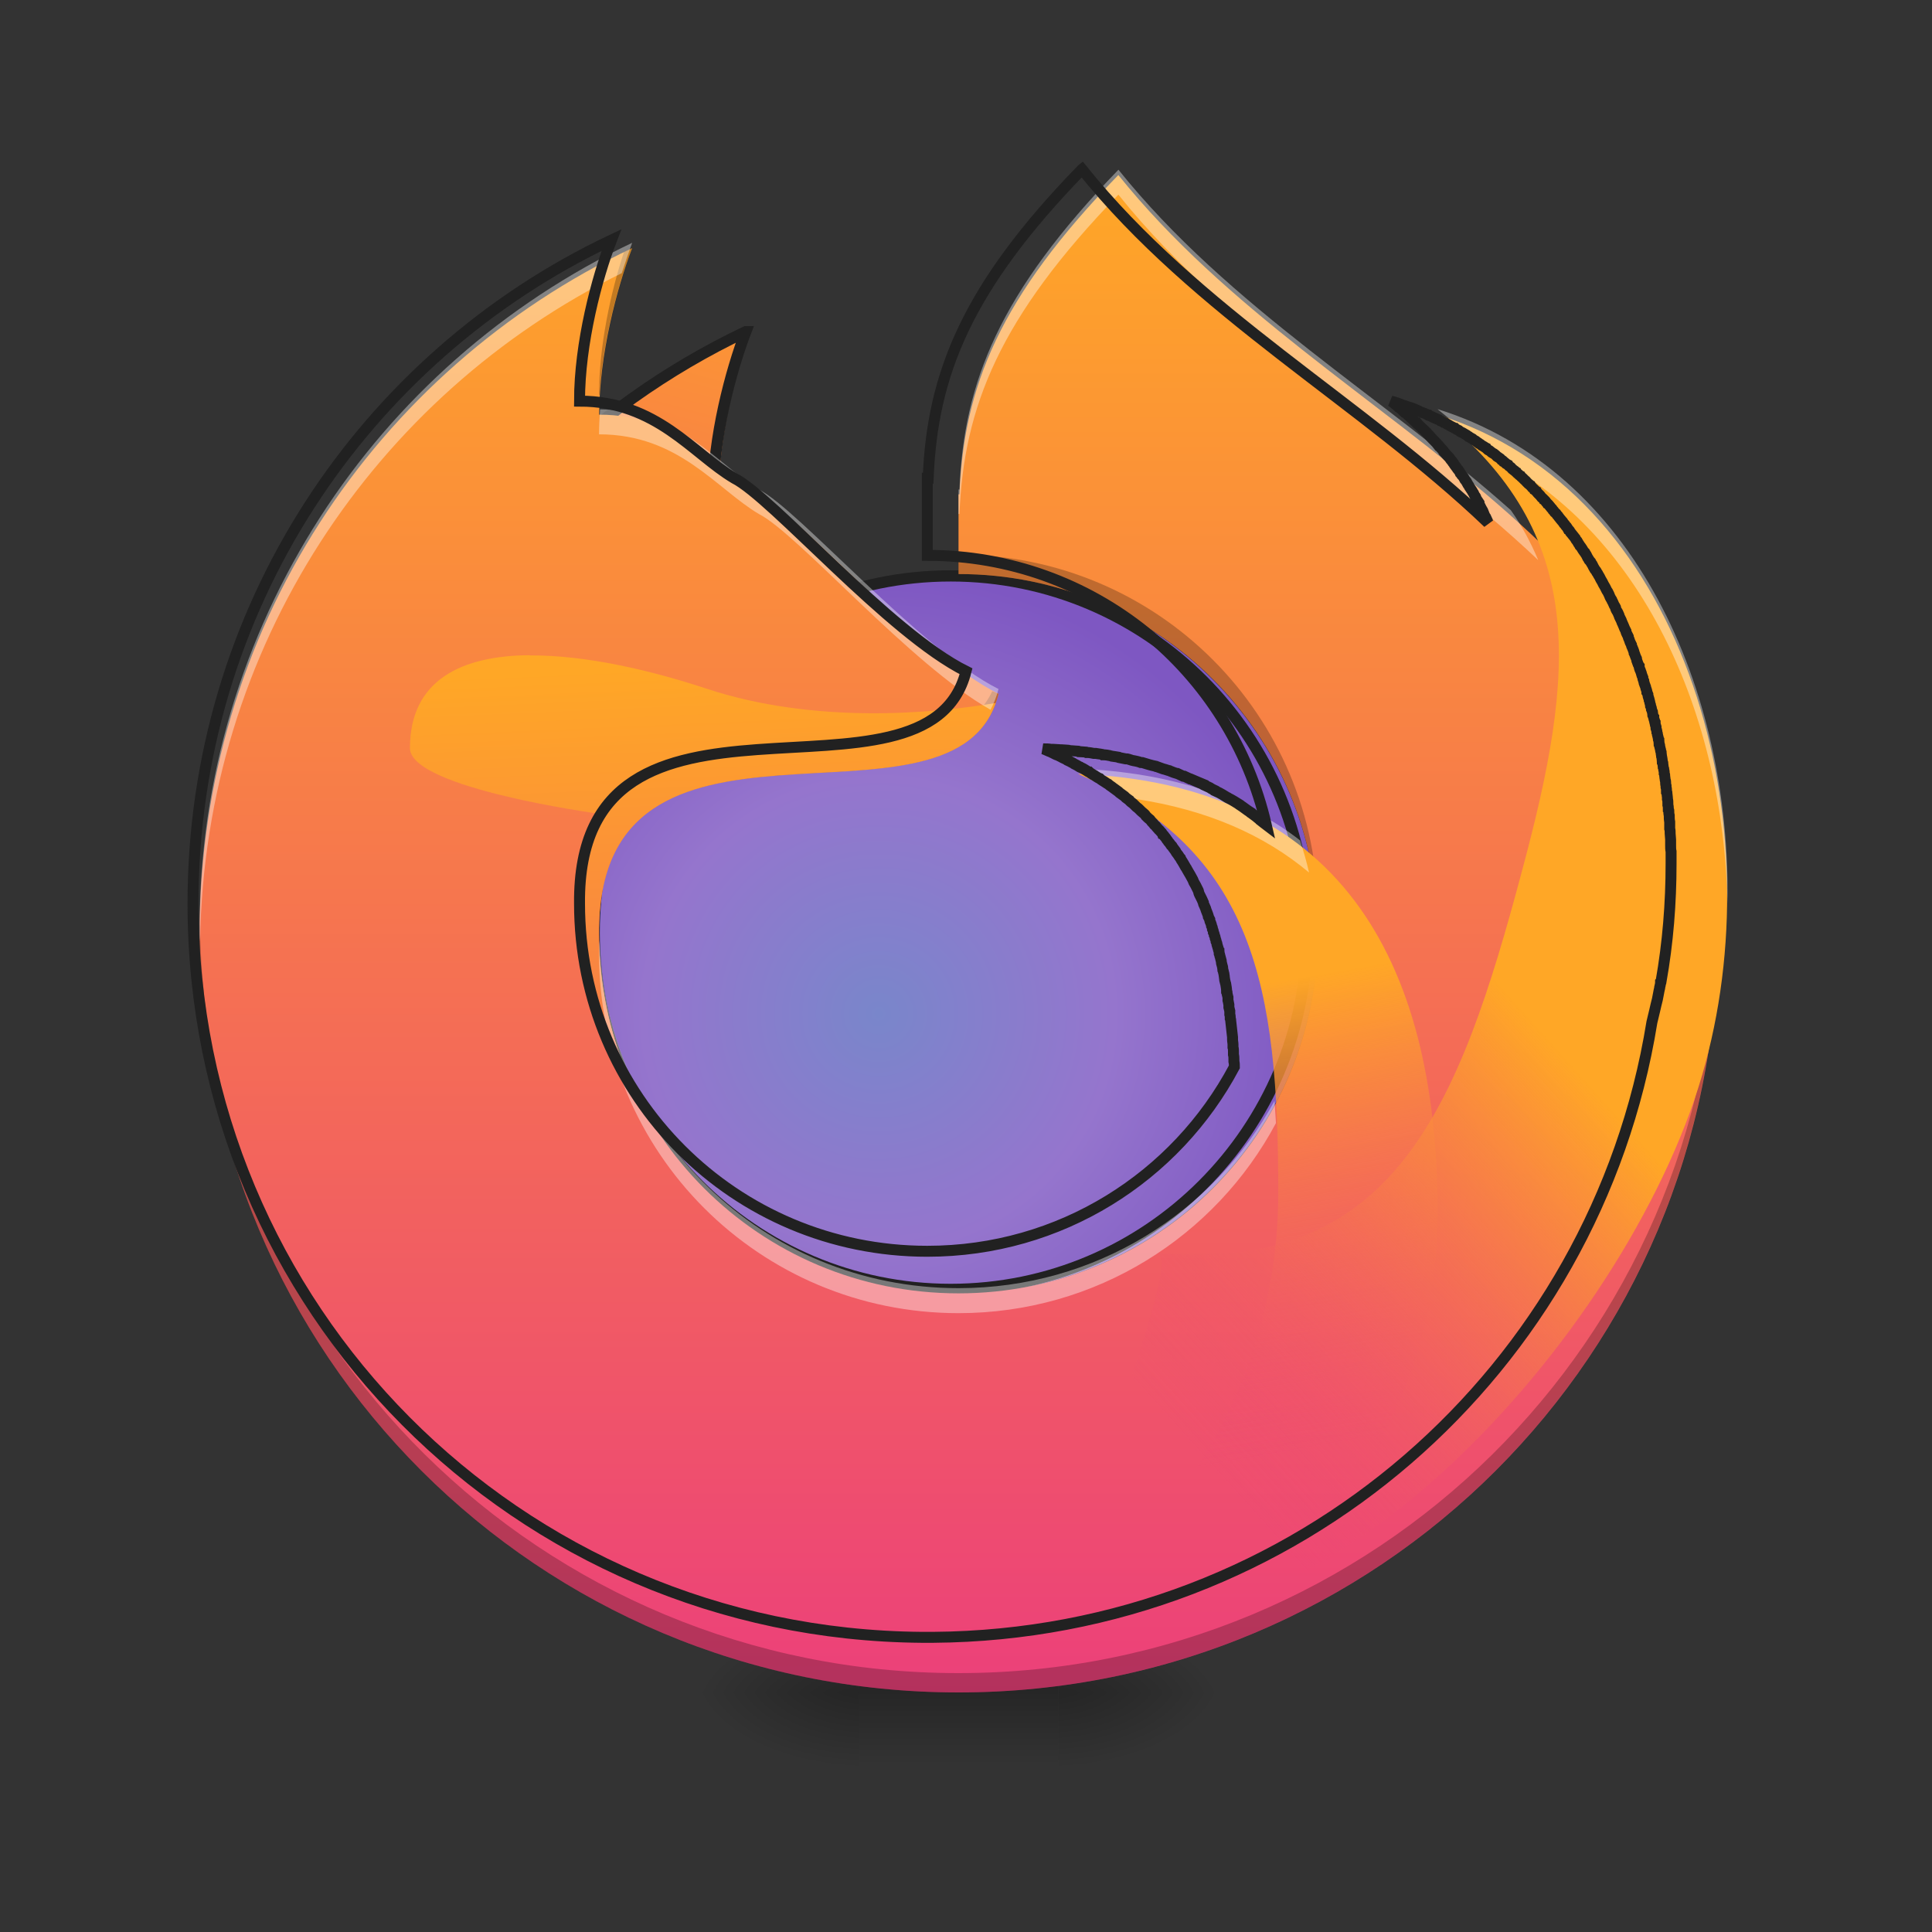 <svg height="16" viewBox="0 0 16 16" width="16" xmlns="http://www.w3.org/2000/svg" xmlns:xlink="http://www.w3.org/1999/xlink"><rect x="0" y="0" width="16" height="16" fill="#333333" stroke="none"/><linearGradient id="a"><stop offset="0" stop-opacity=".314"/><stop offset=".222" stop-opacity=".275"/><stop offset="1" stop-opacity="0"/></linearGradient><radialGradient id="b" cx="450.909" cy="189.579" gradientTransform="matrix(0 -.039 -.07 -0 21.931 31.798)" gradientUnits="userSpaceOnUse" r="21.167" xlink:href="#a"/><radialGradient id="c" cx="450.909" cy="189.579" gradientTransform="matrix(-0 .039 .07 0 -6.054 -3.764)" gradientUnits="userSpaceOnUse" r="21.167" xlink:href="#a"/><radialGradient id="d" cx="450.909" cy="189.579" gradientTransform="matrix(-0 -.039 .07 -0 -6.054 31.798)" gradientUnits="userSpaceOnUse" r="21.167" xlink:href="#a"/><radialGradient id="e" cx="450.909" cy="189.579" gradientTransform="matrix(0 .039 -.07 0 21.931 -3.764)" gradientUnits="userSpaceOnUse" r="21.167" xlink:href="#a"/><linearGradient id="f" gradientTransform="matrix(.007 0 0 .031 6.233 6.719)" gradientUnits="userSpaceOnUse" x1="255.323" x2="255.323" y1="233.5" y2="254.667"><stop offset="0" stop-opacity=".275"/><stop offset="1" stop-opacity="0"/></linearGradient><radialGradient id="g" cx="7.277" cy="8.394" gradientUnits="userSpaceOnUse" r="3.638"><stop offset="0" stop-color="#7986cb"/><stop offset=".535" stop-color="#9575cd"/><stop offset="1" stop-color="#7e57c2"/></radialGradient><linearGradient id="h"><stop offset="0" stop-color="#ec407a"/><stop offset="1" stop-color="#ffa726"/></linearGradient><linearGradient id="i" gradientUnits="userSpaceOnUse" x1="6.946" x2="8.931" xlink:href="#h" y1="9.386" y2="2.11"/><linearGradient id="j" gradientUnits="userSpaceOnUse" x1="7.938" x2="7.938" xlink:href="#h" y1="14.017" y2="1.448"/><linearGradient id="k"><stop offset="0" stop-color="#ec407a" stop-opacity="0"/><stop offset="1" stop-color="#ffa726"/></linearGradient><linearGradient id="l" gradientUnits="userSpaceOnUse" x1="12.569" x2="11.907" xlink:href="#k" y1="11.702" y2="7.898"/><linearGradient id="m" gradientUnits="userSpaceOnUse" x1="9.923" x2="13.23" xlink:href="#k" y1="12.032" y2="9.056"/><linearGradient id="n" gradientUnits="userSpaceOnUse" x1="8.269" x2="7.938" xlink:href="#h" y1="13.025" y2="5.417"/><path d="m8.766 14.016h1.324v-.66h-1.324zm0 0" fill="url(#b)"/><path d="m7.113 14.016h-1.324v.664h1.324zm0 0" fill="url(#c)"/><path d="m7.113 14.016h-1.324v-.66h1.324zm0 0" fill="url(#d)"/><path d="m8.766 14.016h1.324v.664h-1.324zm0 0" fill="url(#e)"/><path d="m7.113 13.852h1.652v.828h-1.652zm0 0" fill="url(#f)"/><path d="m7.938 4.754c1.645 0 2.977 1.336 2.977 2.98 0 1.641-1.332 2.977-2.977 2.977s-2.977-1.336-2.977-2.977c0-1.645 1.332-2.98 2.977-2.98zm0 0" fill="url(#g)"/><path d="m6.227 2.715c-1.324.629-2.395 1.711-3.008 3.047 1.168-.566 2.266-.773 3.066-1.172-.137-.055-.332-.164-.332-.496 0-.496.148-1.051.273-1.379zm0 0" fill="url(#i)"/><path d="m199.231-128.133c-42.371 20.123-76.618 54.745-96.241 97.491 37.371-18.123 40.746-19.498 66.369-32.247-4.375-1.75 26.997-21.123 21.123-21.123 0-15.873 4.75-33.622 8.749-44.121zm0 0" fill="none" stroke="#212121" stroke-linecap="round" stroke-width="3" transform="matrix(.031 0 0 .031 0 6.719)"/><path d="m253.976-62.89c52.62 0 95.241 42.746 95.241 95.366 0 52.495-42.621 95.241-95.241 95.241-52.62 0-95.241-42.746-95.241-95.241 0-52.62 42.621-95.366 95.241-95.366zm0 0" fill="none" stroke="#212121" stroke-linecap="round" stroke-width="3" transform="matrix(.031 0 0 .031 0 6.719)"/><path d="m9.262 1.449c-.984 1.012-1.281 1.754-1.316 2.645 0 0-.004 0-.008 0v.66c1.648 0 2.977 1.328 2.977 2.98 0 1.648-1.328 2.977-2.977 2.977s-2.977-1.328-2.977-2.977c-.02-2.188 2.977-.664 3.309-1.988-.66-.328-1.656-1.488-1.984-1.652-.355-.211-.664-.66-1.324-.66 0-.496.148-1.055.273-1.379-2.121 1.004-3.582 3.164-3.582 5.68 0 3.48 2.805 6.281 6.285 6.281s6.285-2.801 6.285-6.281c0-3.309-3.195-4.086-4.961-6.285zm0 0" fill="url(#j)"/><path d="m5.234 2.055c-.023.008-.043.02-.066.031-.109.328-.207.777-.207 1.184h.004c.027-.449.156-.926.27-1.215zm2.703 2.539v.16c1.621 0 2.934 1.285 2.977 2.898 0-.027 0-.055 0-.082 0-1.648-1.328-2.977-2.977-2.977zm.281 1.129c-.504 1.074-3.277-.254-3.258 1.848v.074c.062-2.055 2.98-.59 3.309-1.898-.016-.008-.031-.016-.051-.023zm-6.562 1.93c-.004.027-.004.055-.004.082 0 3.48 2.805 6.281 6.285 6.281s6.285-2.801 6.285-6.281c0-.027 0-.055 0-.078-.047 3.441-2.832 6.199-6.285 6.199s-6.238-2.762-6.281-6.203zm0 0" fill-opacity=".235"/><path d="m8.93 6.41c1.465.637 1.656 1.766 1.656 3.469 0 2.035-1.457 3.719-3.387 4.07.238.043.488.066.738.066 2.199 0 3.969-1.77 3.969-3.969 0-2.145-.852-3.551-2.977-3.637zm0 0" fill="url(#l)"/><path d="m11.906 3.434c1.25.992 1.141 2.133.699 3.777-.523 1.965-1.059 3.328-3.012 3.168.219.105-.988 2.887-.746 2.953 2.125.566 4.711-2.402 5.277-4.527.559-2.07-.188-4.742-2.219-5.371zm0 0" fill="url(#m)"/><path d="m4.387 5.426c-.555.004-.992.199-.992.77 0 .332 1.566.543 1.566.543-.273.824-.094 1.422.164 1.977-.105-.309-.164-.637-.164-.98-.02-2.145 2.867-.719 3.285-1.914-.512.086-1.496.18-2.402-.121-.449-.148-.992-.277-1.457-.273zm0 0" fill="url(#n)"/><path d="m9.262 1.406c-.984 1.016-1.281 1.758-1.316 2.648 0 0-.004 0-.008 0v.203h.008c.035-.887.332-1.629 1.316-2.645.98 1.223 2.406 2.008 3.477 3.027-.059-.141-.133-.281-.227-.414-1.039-.926-2.336-1.68-3.25-2.82zm-4.027.605c-2.121 1.008-3.582 3.168-3.582 5.68 0 .035 0 .066.004.102.039-2.434 1.449-4.523 3.492-5.531.031-.094.059-.176.086-.25zm6.672 1.379c.148.117.277.238.391.359 1.305.629 1.977 2.18 2.008 3.734.031-1.77-.77-3.586-2.398-4.094zm-6.938 0c-.004.07-.008.141-.008.207.66 0 .969.449 1.324.66.32.16 1.258 1.25 1.918 1.621.027-.051.051-.109.066-.172-.66-.332-1.656-1.488-1.984-1.652-.355-.215-.66-.66-1.316-.664zm3.961 2.977c.176.078.336.16.477.25.59.09 1.062.297 1.434.609-.02-.09-.047-.18-.074-.266-.457-.355-1.062-.562-1.836-.594zm-3.965 1.422c-.004.035-.004.07-.004.109 0 1.648 1.328 2.977 2.977 2.977 1.141 0 2.129-.637 2.629-1.574-.004-.062-.008-.125-.012-.184-.504.926-1.484 1.551-2.617 1.551-1.617 0-2.922-1.273-2.973-2.879zm0 0" fill="#fff" fill-opacity=".392"/><path d="m1120.051 175.259c-119.044 122.351-154.946 212.106-159.197 319.812 0 0-.472 0-.945 0v79.835c171.48 0 314.143 119.044 350.99 279.186-1.89-1.417-3.307-2.834-5.196-4.252 0-.472-.472-.472-.472-.472-3.307-2.834-7.086-5.669-10.393-8.031-.472 0-.472-.472-.472-.472-3.779-2.362-7.086-5.196-10.865-7.558-.472 0-.472 0-.472-.472-3.779-2.362-7.558-4.724-11.338-6.614-.472-.472-.472-.472-.945-.472-3.779-2.362-7.558-4.724-11.81-6.614 0-.472-.472-.472-.472-.472-1.89-.945-4.252-1.89-6.141-3.307-1.89-.945-4.252-1.89-6.141-2.834 0 0-.472 0-.472-.472-2.362-.945-4.252-1.89-6.614-2.834s-4.252-1.89-6.614-2.834c0 0 0 0-.472 0-1.89-.945-4.252-1.89-6.141-2.834-.472 0-.472 0-.945 0-1.89-.945-4.252-1.89-6.141-2.834h-.472c-1.89-.472-4.252-1.417-6.614-2.362 0 0-.472 0-.945-.472-2.362-.472-4.252-1.417-6.614-1.89-2.362-.945-4.252-1.417-6.614-2.362-.472 0-.945 0-1.417-.472-4.724-.945-8.976-2.362-13.699-3.779-.472 0-.945 0-1.417 0-2.362-.945-4.724-1.417-7.086-1.89h-.472c-2.362-.472-4.252-1.417-6.614-1.89-.472 0-.945 0-1.417 0-2.362-.472-4.724-.945-7.086-1.417-.472 0-.945-.472-.945-.472-2.362-.472-4.252-.472-6.614-.945-.472 0-.945-.472-1.417-.472-2.362-.472-4.724-.945-7.558-.945-.472-.472-.945-.472-1.417-.472-1.89-.472-3.779-.472-6.141-.945-.472 0-.945 0-1.89 0-2.362-.472-4.724-.945-7.086-.945-.472-.472-.945-.472-1.89-.472-1.89 0-4.252-.472-6.141-.472-.472-.472-1.417-.472-1.89-.472-2.362 0-4.724-.472-7.558-.472-.472 0-.945-.472-1.89-.472-2.362 0-4.724-.472-7.086-.472 0 0-.472 0-.945 0-2.362 0-5.196-.472-7.558-.472-.945 0-1.417 0-2.362 0-2.362-.472-5.196-.472-8.031-.472 2.834.945 5.196 2.362 8.031 3.307.472.472.945.472 1.89.945 1.89.945 3.307 1.89 5.196 2.362.945.472 1.89.945 2.834 1.417 1.417.945 2.834 1.417 4.724 2.362.945.472 1.89.945 2.362 1.417 1.89.945 3.307 1.417 4.724 2.362.945.472 1.89.945 2.362 1.417 1.89.945 3.779 1.89 5.196 2.834.472 0 1.417.472 1.89.945 2.362.945 4.252 2.362 6.614 3.779.472 0 .945.472 1.417.472 1.417 1.417 3.307 2.362 4.724 3.307.945.472 1.89.945 2.362 1.417 1.417.945 2.834 1.89 4.252 2.362.472.472 1.417 1.417 2.362 1.89.945.472 2.362 1.417 3.779 2.362.472.472 1.417.945 2.362 1.417.945.945 2.362 1.89 3.779 2.834.472.472 1.417.945 1.89 1.417 1.89 1.417 3.307 2.362 5.196 3.779 0 0 .472.472.472.472s0 0 .472.472c1.417.945 3.307 2.362 5.196 3.779.472.472.945.945 1.417 1.417 1.417.945 2.362 1.89 3.779 2.834.472.945 1.417 1.417 1.89 1.89 1.417.945 2.362 1.89 3.307 2.834.472.472 1.417 1.417 1.89 1.89 1.417.945 2.362 1.89 3.307 2.834.472.472.945.945 1.89 1.89.945.945 2.362 1.89 3.307 2.834.472.472.945.945 1.417 1.89 1.417 1.417 2.834 2.834 4.724 4.252.472.472.472.945.945 1.417 1.417 1.417 2.362 2.362 3.307 3.779.472.472 1.417.945 1.89 1.89.945.945 1.417 1.89 2.362 2.834.945.472 1.417 1.417 1.89 1.89.945.945 1.89 1.89 2.362 3.307.945.472 1.417.945 1.89 1.89.945.945 1.417 1.89 2.362 3.307.472.472.945.945 1.417 1.89.945.945 1.89 2.362 2.834 3.779.945.472 1.417 1.417 1.89 2.362.945 1.417 1.89 2.362 2.834 3.779.472.945.945 1.89 1.417 2.362.945.945 1.417 1.89 2.362 3.307.472.472.945 1.417 1.417 1.89.472 1.417 1.417 2.362 1.89 3.307.472.945.945 1.417 1.417 2.362.472.945 1.417 2.362 1.89 3.307.472.472.945 1.417 1.417 2.362s1.417 2.362 1.89 3.307c.472.945.945 1.417 1.417 2.362.945 1.89 1.89 3.307 2.834 5.196.472.945.472 1.417.945 2.362s1.417 2.362 1.89 3.307c.472.945.945 1.89 1.417 2.834s.945 1.89 1.417 2.834c.472 1.417.472 2.362.945 3.307s.945 1.89 1.417 2.834c.472.945.945 1.89 1.417 2.834.472.945.945 2.362 1.417 3.307 0 .945.472 1.89.945 2.834.472.945.945 2.362 1.417 3.307.472 1.89 1.417 3.779 1.89 5.196s.945 2.362.945 3.307c.472.945.945 1.89 1.417 2.834 0 1.417.472 2.362.945 3.307.472 1.417.945 2.362.945 3.307.472.945.945 1.89.945 3.307.472.945.945 1.89.945 3.307.472.945.945 1.89.945 2.834.472.945.945 2.362.945 3.307.472 1.417.945 2.362.945 3.307.472.945.945 2.362.945 3.307.472 1.417.945 3.307 1.417 4.724 0 .472 0 .945.472 1.417 0 .945.472 2.362.472 3.307.472.945.472 2.362.945 3.307.472 1.417.472 2.362.945 3.779 0 .945.472 1.89.472 2.834.472 1.417.472 2.362.945 3.779 0 .945.472 2.362.472 3.307.472.945.472 2.362.945 3.779 0 .945.472 1.89.472 3.307 0 .945.472 2.362.472 3.307.472 1.417.472 2.834.945 3.779.472 2.834.945 5.196.945 7.558.472.472.472 1.417.472 2.362.472 1.417.472 2.834.945 4.252v2.834c.472 1.417.472 2.834.945 4.724v2.362c.472 1.417.472 2.834.945 4.252v3.307c.472 1.417.472 2.834.472 4.252.472.945.472 1.89.472 2.362.472 5.669 1.417 11.338 1.89 17.006v2.362c0 1.89.472 3.307.472 5.196v2.834c.472 1.417.472 2.834.472 4.724v2.834c.472 1.89.472 3.307.472 5.196v1.89c.472 1.89.472 3.779.472 5.669-60.467 113.847-179.983 190.848-317.922 190.848-199.351 0-359.966-160.615-359.966-359.966-2.362-264.542 359.966-80.307 400.119-240.449-79.835-39.681-200.296-179.983-239.977-199.823-42.988-25.509-80.307-79.835-160.142-79.835 0-59.994 17.951-127.547 33.068-166.756-256.511 121.406-433.187 382.641-433.187 686.864 0 419.015 335.873 756.306 754.416 759.613h5.669 6.141c376.499-2.834 685.919-276.824 744.023-636.79.945-4.252 1.89-8.031 2.834-11.81.472-1.89.945-4.252 1.417-6.141.472-1.89.945-3.779 1.417-5.669.945-4.252 1.417-8.031 2.362-11.81 0-.472 0-.472 0-.472.472-1.89.945-3.779.945-5.669 0 0 .472-.472.472-.472 7.086-40.154 10.393-80.78 10.393-122.351 0-1.89 0-3.779 0-6.141 0-1.89 0-4.252 0-6.141-.472-1.89-.472-4.252-.472-6.141 0-1.89 0-4.252 0-6.141s-.472-4.252-.472-6.141c0-1.89 0-3.779-.472-5.196 0-.472 0-.945 0-1.417 0-1.89 0-3.779 0-5.669-.472-2.362-.472-4.252-.472-6.141 0 0 0 0 0-.472-.472-1.89-.472-3.307-.472-5.196 0-.472 0-.472-.472-.945 0-1.417 0-3.307-.472-4.724 0-.472 0-.945 0-1.417 0-1.89 0-3.307-.472-4.724 0-.472 0-.945 0-1.417 0-1.417-.472-2.834-.472-4.252 0-.945 0-1.417-.472-1.89 0-1.89 0-3.307-.472-4.724 0-.472 0-.945 0-1.417-.472-1.417-.472-2.834-.472-4.252 0-.945-.472-1.417-.472-2.362 0-.945-.472-2.362-.472-3.779 0-.945 0-1.417-.472-2.362 0-.945 0-2.362-.472-3.779 0-.945 0-1.417-.472-2.362 0-.945-.472-2.362-.472-3.779 0-.945 0-1.417-.472-1.89 0-1.417-.472-2.834-.472-4.252 0-.472-.472-1.417-.472-2.362s-.472-2.362-.472-3.779c-.472-.945-.472-1.417-.472-1.89-.472-1.417-.472-2.834-.945-4.252 0-.472 0-1.417-.472-1.89 0-1.417-.472-2.834-.472-4.252-.472-.472-.472-.945-.472-1.89-.472-1.417-.472-2.834-.945-4.252 0-.472 0-.945-.472-1.89 0-1.417-.472-2.834-.945-4.252 0-.472 0-.945 0-1.417-.472-1.417-.945-2.834-.945-4.252-.472-.472-.472-1.417-.472-1.89-.472-1.417-.945-2.362-.945-3.779-.472-.472-.472-1.417-.945-2.362 0-1.417-.472-2.362-.472-3.307-.472-.945-.472-1.89-.945-2.834 0-.945-.472-2.362-.945-3.307 0-.945 0-1.417-.472-2.362-.472-1.417-.472-2.834-.945-3.779 0-.945-.472-1.417-.472-1.89-.472-1.417-.945-2.834-.945-3.779-.472-.945-.472-1.89-.945-2.362 0-1.417-.472-2.362-.945-3.779 0-.472-.472-1.417-.472-1.89-.472-1.417-.945-2.362-1.417-3.779 0-.945-.472-1.417-.472-2.362-.472-.945-.945-2.362-.945-3.307-.472-.945-.472-1.89-.945-2.362-.472-1.417-.472-2.362-.945-3.307s-.472-1.89-.945-2.362c-.472-1.417-.945-2.362-.945-3.779-.472-.472-.472-1.417-.945-1.89-.472-1.417-.945-2.362-1.417-3.779 0-.945-.472-1.417-.472-2.362-.472-.945-.945-1.89-1.417-3.307 0-.472-.472-1.417-.945-2.362 0-.945-.472-1.89-.945-3.307-.472-.945-.472-1.417-.945-2.362-.472-.945-.945-1.89-.945-2.834-.472-.945-.945-1.89-1.417-2.834-.472-.945-.472-1.89-.945-2.834-.472-.945-.945-1.89-.945-2.834-.472-.945-.945-1.89-1.417-2.834s-.945-1.89-.945-2.834c-.472-.945-.945-1.89-1.417-2.834-.472-.945-.472-1.417-.945-2.362-.472-.945-.945-2.362-1.417-3.307-.472-.472-.472-1.417-.945-2.362s-.945-1.89-1.417-2.834c-.472-.945-.945-1.89-.945-2.362-.472-.945-.945-2.362-1.417-3.307-.472-.945-.945-1.417-1.417-2.362-.472-.945-.945-1.89-.945-2.834-.472-.945-.945-1.89-1.417-2.362-.472-.945-.945-2.362-1.417-3.307-.472-.472-.945-1.417-.945-1.89-.945-1.417-1.417-2.362-1.89-3.307-.472-.945-.472-1.417-.945-2.362s-.945-1.89-1.417-2.834c-.472-.472-.945-1.417-1.417-2.362-.472-.945-.945-1.89-1.417-2.834-.472-.945-.945-1.417-1.417-2.362-.472-.945-.945-1.89-1.417-2.834s-.945-1.417-1.417-2.362c-.472-.945-.945-1.89-1.417-2.834-.472-.945-.945-1.417-1.417-2.362-.472-.945-.945-1.89-1.417-2.362-.472-.945-.945-1.89-1.89-2.834-.472-.945-.945-1.417-1.417-2.362-.472-.945-.945-1.89-1.417-2.834-.472-.472-.945-1.417-1.417-2.362-.472-.472-.945-1.417-1.89-2.362-.472-.945-.945-1.89-1.417-2.362-.472-.945-.945-1.89-1.417-2.834-.472-.472-.945-1.417-1.417-2.362-.472-.472-1.417-1.417-1.89-2.362s-.945-1.417-1.417-2.362c-.472-.945-1.417-1.89-1.89-2.362-.472-.945-.945-1.89-1.417-2.362-.472-.945-.945-1.417-1.417-2.362-.945-.945-1.417-1.89-1.89-2.834-.472-.472-.945-1.417-1.417-1.89-.945-.945-1.417-1.89-1.89-2.362-.945-.945-1.417-1.89-1.89-2.362-.472-.945-.945-1.89-1.89-2.362-.472-.945-.945-1.417-1.417-2.362s-1.417-1.417-1.89-2.362c-.472-.945-1.417-1.417-1.89-2.362-.472-.945-.945-1.417-1.417-1.89-.945-.945-1.417-1.89-2.362-2.834-.472-.472-.945-1.417-1.417-1.89-.472-.945-1.417-1.417-1.89-2.362s-1.417-1.417-1.89-1.89c-.472-.945-1.417-1.89-1.89-2.362-.472-.945-.945-1.417-1.89-2.362-.472-.472-.945-1.417-1.89-2.362-.472-.472-.945-1.417-1.89-1.89-.472-.945-1.417-1.417-1.89-2.362-.472-.472-.945-1.417-1.89-1.89-.472-.945-1.417-1.417-2.362-2.362-.472-.472-.945-1.417-1.417-1.89s-1.417-1.417-2.362-2.362c-.472-.472-.945-.945-1.417-1.89-.945-.472-1.417-1.417-2.362-1.89-.472-.945-1.417-1.417-1.89-1.89-.472-.945-1.417-1.417-1.89-2.362-.945-.472-1.417-1.417-2.362-1.89-.472-.472-1.417-1.417-1.89-1.89-.472-.945-1.417-1.417-1.89-1.89-.945-.945-1.417-1.417-2.362-2.362-.472-.472-1.417-.945-1.89-1.89-.945-.472-1.417-.945-2.362-1.89-.472-.472-1.417-.945-1.89-1.89-.945-.472-1.417-1.417-2.362-1.89-.472-.472-1.417-.945-1.89-1.417-.945-.945-1.417-1.89-2.362-2.362-.945-.472-1.417-.945-1.89-1.89-.945-.472-1.417-.945-2.362-1.417-.945-.945-1.417-1.417-2.362-1.89-.472-.945-1.417-1.417-2.362-1.89-.472-.472-.945-1.417-1.89-1.89-.945-.472-1.89-1.417-2.834-1.89-.472-.472-.945-.945-1.417-1.417-.945-.945-1.89-1.417-2.834-1.89s-1.417-.945-1.89-1.417c-.945-.945-1.89-1.417-2.834-1.89-.472-.472-1.417-.945-1.89-1.89-.945-.472-1.89-.945-2.362-1.417-.945-.472-1.417-.945-2.362-1.417-.945-.945-1.89-1.417-2.834-1.89-.472-.472-.945-.945-1.89-1.417-.945-.945-1.89-1.417-2.834-1.89-.945-.472-1.417-.945-1.89-1.417-.945-.472-2.362-1.417-3.307-1.89-.472-.472-.945-.945-1.417-.945-.945-.945-1.89-1.417-2.834-1.89-.945-.472-1.417-.945-2.362-1.417-.945-.472-1.89-.945-2.834-1.417-.472-.472-1.417-.945-1.89-1.417-.945-.472-2.362-.945-3.307-1.89-.472 0-1.417-.472-1.89-.945-.945-.472-1.89-.945-2.834-1.417-.945-.472-1.417-.945-2.362-1.417s-1.89-.945-3.307-1.89c-.472 0-.945-.472-1.417-.472-1.417-.945-2.362-1.417-3.779-1.89-.472-.472-.945-.472-1.417-.945-1.417-.472-2.362-.945-3.307-1.417s-1.417-.472-2.362-.945c-.945-.472-2.362-1.417-3.779-1.89-.472 0-.945-.472-.945-.472-.472 0-.472 0-.472 0-.945-.472-2.362-1.417-3.779-1.89-.472 0-.945-.472-1.417-.472-1.417-.472-2.362-.945-3.779-1.417-.472-.472-.945-.945-1.89-.945-1.417-.945-3.307-1.417-5.196-2.362-1.89-.472-3.779-1.417-5.669-1.89-1.89-.472-3.779-1.417-5.669-1.89-1.417-.472-3.307-1.417-4.724-1.89-.472 0-.472 0-.945 0-1.89-.945-3.779-1.417-5.669-1.89 2.362 1.417 4.252 3.307 6.614 5.196.472 0 .472.472.945.945 2.362 1.417 4.252 3.307 6.141 5.196h.472c1.89 1.89 3.779 3.307 5.196 4.724.472.472.945.945 1.417 1.417 1.89 1.89 3.779 3.307 5.669 5.196h.472c1.417 1.89 3.307 3.307 5.196 5.196 0 .472.472.472.945.945 1.89 1.89 3.779 3.307 5.196 5.196 0 0 .472.472.472.472 1.417 1.417 2.834 3.307 4.252 4.724.472.472.945.945 1.417 1.417 1.89 1.89 3.307 3.307 4.724 5.196.472 0 .472.472.945.945 1.417 1.417 2.362 2.834 3.779 4.252.472.472.945.945.945 1.417 1.417 1.417 2.834 3.307 4.252 4.724.472.472.945.945 1.417 1.417.945 1.417 1.89 2.834 2.834 3.779.472.945.945 1.417 1.417 1.89.945 1.89 2.362 3.307 3.307 4.724.472.945.945 1.417 1.417 1.89.945 1.417 1.89 2.362 2.362 3.779.472.472.945.945 1.417 1.89 1.417 1.417 2.362 2.834 3.307 4.724.472.472.945 1.417 1.417 1.89.472.945 1.417 2.362 1.89 3.307.472.472.945 1.417 1.417 2.362.945 1.417 1.89 2.834 2.834 4.252.472.945.945 1.89 1.417 2.362.472.945.945 2.362 1.89 3.307.472.472.472 1.417.945 2.362.945 1.417 1.89 2.834 2.834 4.252 0 .945.472 1.89.945 2.834s.945 1.89 1.417 2.834c.472.945.945 1.417 1.417 2.362.472 1.417 1.417 3.307 1.89 4.724.472.945.945 1.89 1.417 2.362.472.945.945 2.362 1.417 3.307 0 .472.472 1.417.945 2.362-129.436-123.768-301.861-218.247-420.432-366.107zm0 0" fill="none" stroke="#212121" stroke-linecap="round" stroke-width="11.339" transform="scale(.008)"/></svg>